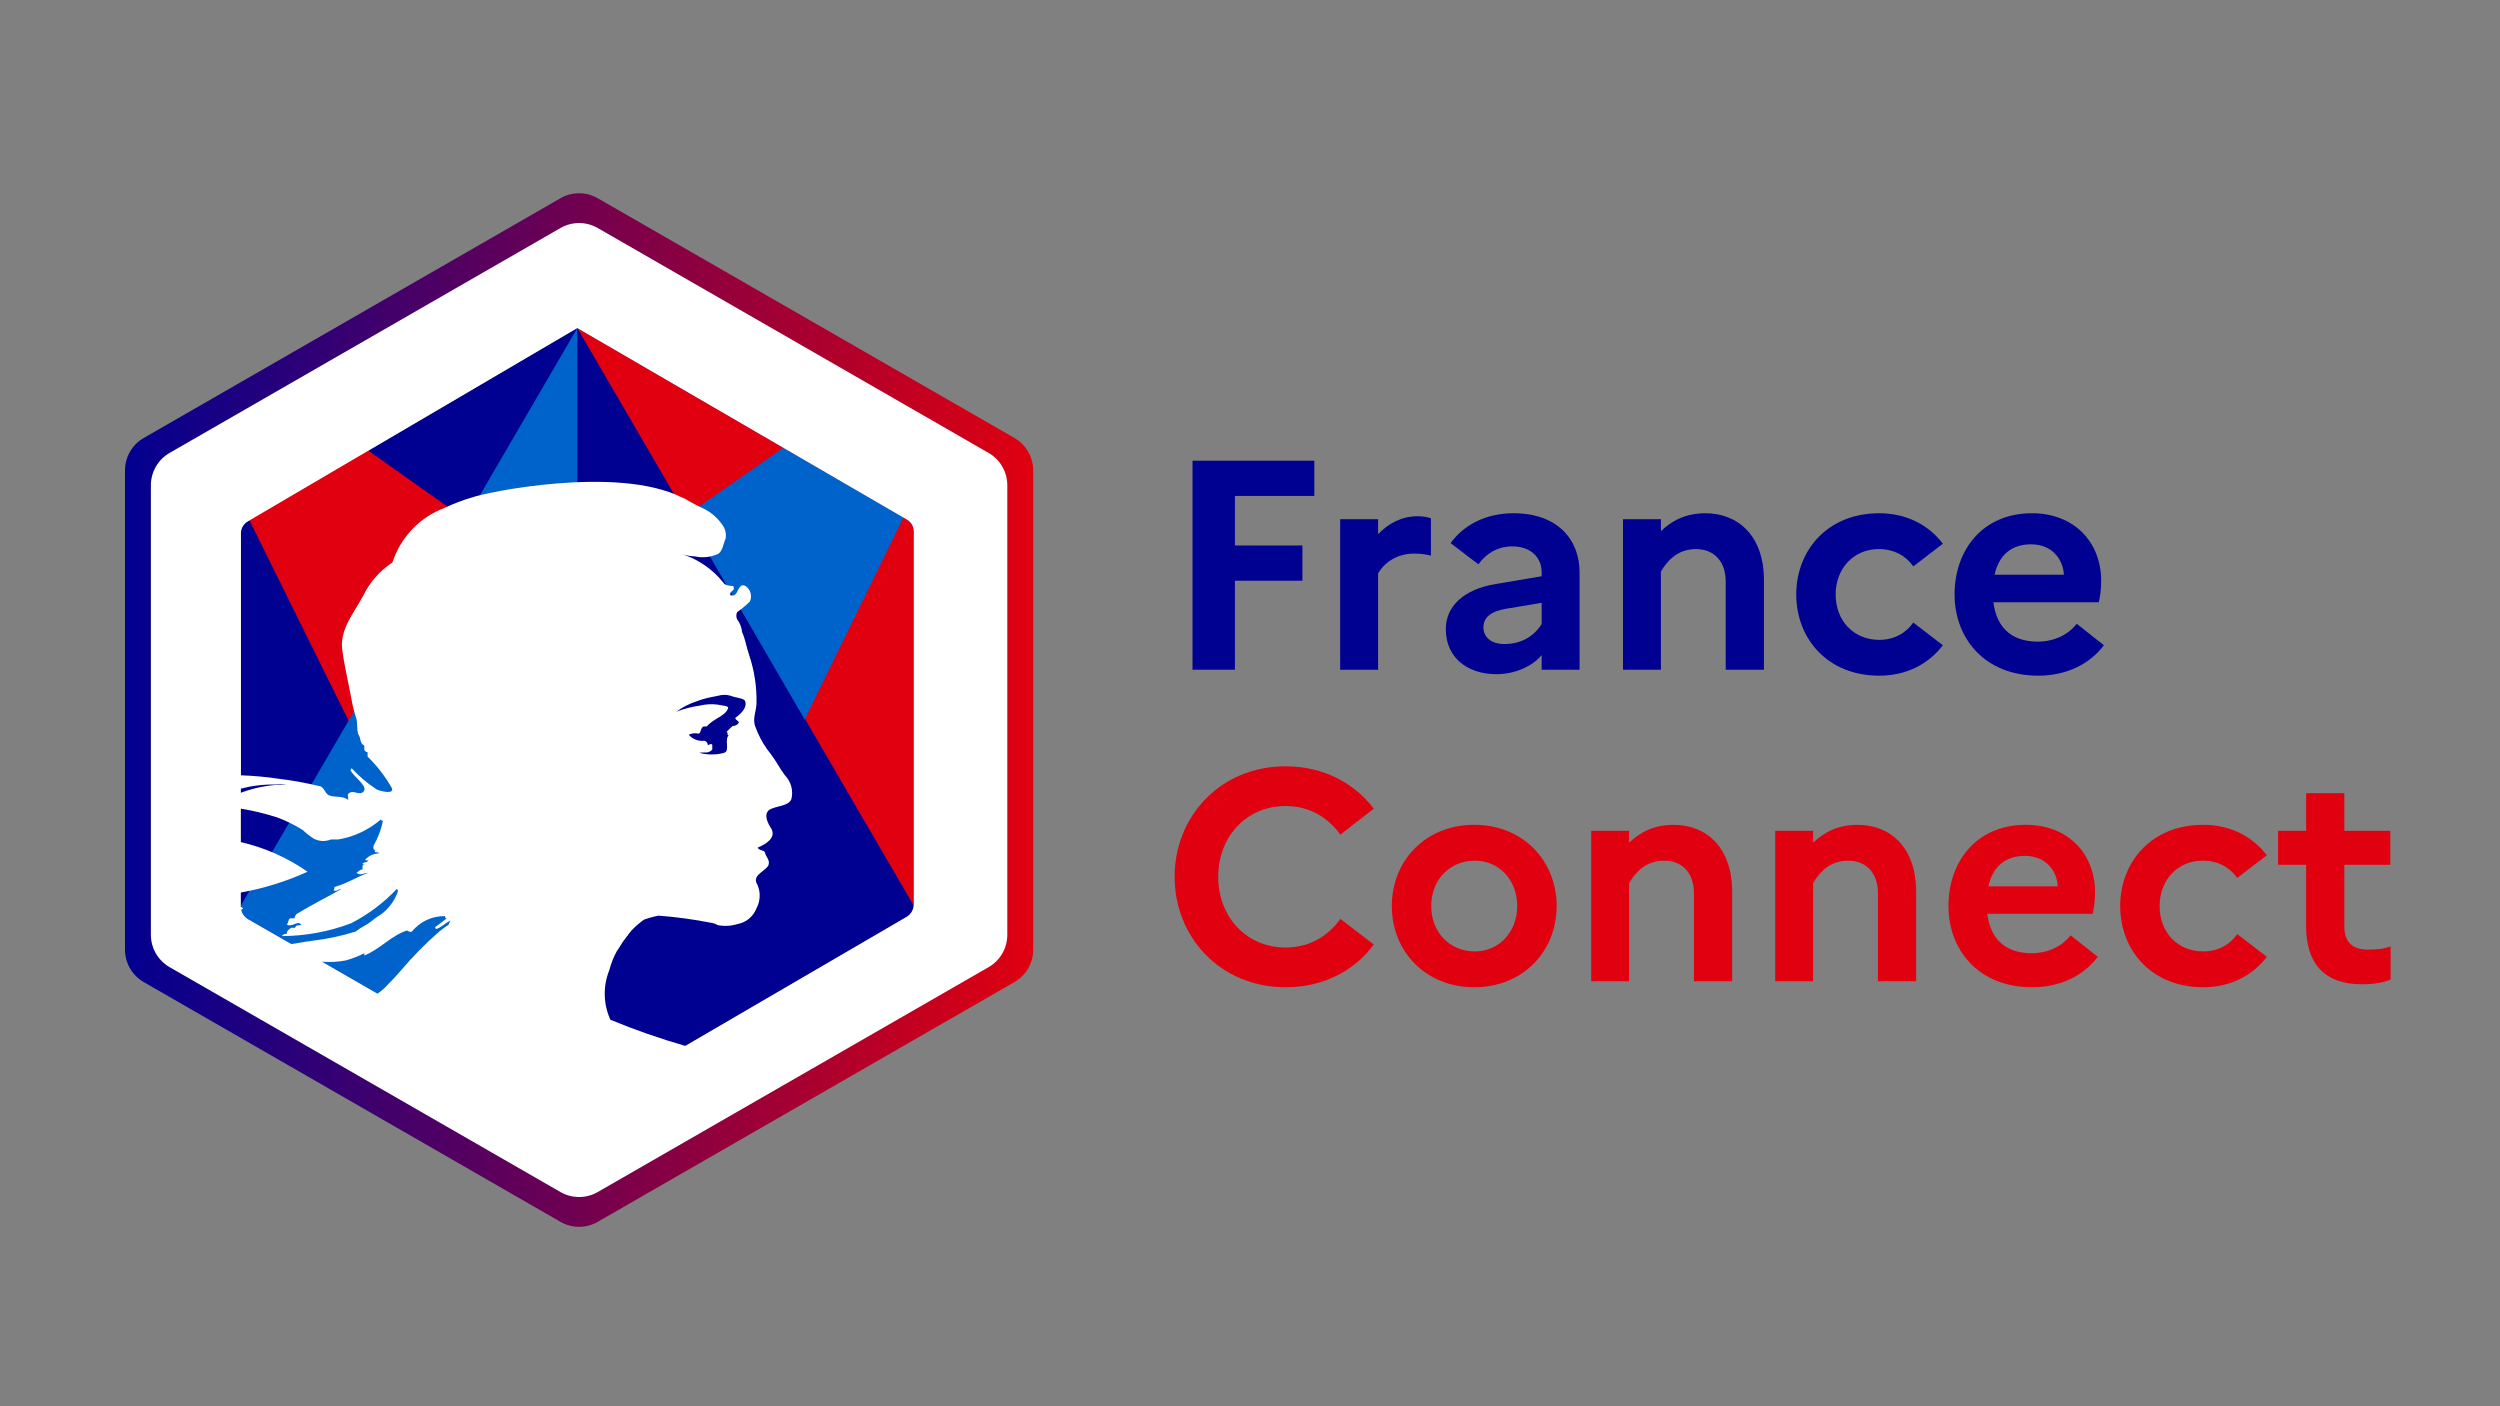 <svg width="160" height="90" viewBox="0 0 160 90" fill="none" xmlns="http://www.w3.org/2000/svg">
<rect x="0" y="0" width="160" height="90" fill="#808080" stroke="none"/>
<path d="M58.051 33.258L36.945 20.994L15.84 33.376C15.709 33.451 15.601 33.559 15.525 33.688C15.45 33.819 15.409 33.966 15.409 34.117V58.071C15.417 58.22 15.46 58.365 15.535 58.493C15.61 58.622 15.714 58.731 15.84 58.812L36.942 70.967L58.048 58.662C58.173 58.581 58.278 58.472 58.352 58.344C58.427 58.215 58.471 58.07 58.479 57.921V34.004C58.48 33.852 58.44 33.704 58.365 33.573C58.29 33.441 58.182 33.333 58.051 33.258Z" fill="#000091"/>
<path d="M29.405 33.964L22.326 46.159L15.911 33.191L23.498 28.791L29.817 33.258L29.405 33.964ZM58.48 57.964V33.995C58.48 33.845 58.44 33.697 58.365 33.567C58.289 33.437 58.18 33.33 58.05 33.256L36.945 20.994" fill="#E1000F"/>
<path d="M15.412 57.964L36.948 20.994V70.974L15.84 58.812C15.714 58.731 15.61 58.622 15.535 58.493C15.46 58.365 15.417 58.22 15.409 58.071V34.117L15.412 57.964ZM50.136 28.657L57.819 33.116L51.5 46.049L43.917 32.995L50.136 28.657Z" fill="#0063CB"/>
<path d="M64.546 29.307L37.534 13.732C37.352 13.64 37.151 13.593 36.948 13.593C36.745 13.593 36.544 13.64 36.362 13.732L9.351 29.307C9.188 29.416 9.053 29.561 8.957 29.732C8.86 29.902 8.805 30.093 8.796 30.289V61.384C8.804 61.581 8.859 61.773 8.955 61.945C9.052 62.117 9.187 62.264 9.351 62.373L36.361 77.949C36.543 78.04 36.743 78.087 36.947 78.087C37.15 78.087 37.35 78.04 37.532 77.949L64.546 62.373C64.709 62.264 64.845 62.117 64.941 61.945C65.037 61.773 65.092 61.581 65.1 61.384V30.289C65.091 30.093 65.036 29.902 64.939 29.732C64.843 29.561 64.708 29.416 64.546 29.307ZM23.983 54.403H24.094C24.035 54.403 23.983 54.413 23.983 54.474C23.983 54.615 24.195 54.474 24.264 54.615C23.93 54.624 23.612 54.764 23.379 55.005C23.379 55.077 23.52 55.077 23.591 55.077C23.486 55.219 23.273 55.148 23.201 55.291C23.239 55.329 23.289 55.354 23.342 55.361C23.272 55.361 23.201 55.361 23.201 55.434V55.647C23.024 55.647 22.954 55.788 22.811 55.86C23.093 56.074 23.272 55.86 23.555 55.86C22.811 56.143 22.209 56.536 21.466 56.749C21.325 56.749 21.466 56.963 21.325 56.963C21.538 57.104 21.645 56.892 21.856 56.892C20.935 57.425 19.979 57.882 18.988 58.492C18.912 58.568 18.863 58.668 18.848 58.775H18.566C18.425 58.846 18.496 59.024 18.354 59.166C18.672 59.38 19.057 58.884 19.274 59.166C19.345 59.166 19.133 59.237 18.993 59.237C18.922 59.237 18.922 59.378 18.852 59.378H18.635C18.494 59.484 18.354 59.556 18.354 59.768C18.293 59.757 18.23 59.764 18.173 59.79C18.116 59.815 18.068 59.857 18.035 59.91C19.547 59.904 21.046 59.627 22.461 59.093C23.558 58.532 24.552 57.786 25.4 56.889C25.438 56.928 25.463 56.977 25.47 57.031C25.263 57.648 24.866 58.182 24.336 58.557C23.946 58.771 23.663 59.09 23.351 59.233C23.142 59.35 22.941 59.48 22.748 59.623C21.858 59.901 20.944 60.096 20.019 60.205L19.589 60.267C19.273 60.314 18.957 60.365 18.645 60.42L15.84 58.812C15.737 58.747 15.648 58.662 15.579 58.562C15.509 58.462 15.46 58.35 15.434 58.231C15.481 58.205 15.525 58.176 15.566 58.142C15.523 58.095 15.468 58.06 15.407 58.041V57.123C16.883 56.859 18.319 56.412 19.684 55.791C18.393 54.89 16.942 54.246 15.409 53.893V51.752C16.19 51.88 16.961 52.065 17.716 52.306C18.297 52.52 18.855 52.794 19.38 53.123C19.586 53.322 19.811 53.5 20.052 53.656C20.222 53.753 20.412 53.81 20.607 53.822C20.803 53.834 20.998 53.801 21.179 53.726H21.643C22.652 53.559 23.595 53.116 24.37 52.447C24.37 52.518 24.44 52.518 24.51 52.518C24.4 53.081 24.197 53.622 23.908 54.118C23.912 54.19 23.84 54.333 23.983 54.403ZM27.948 59.45C28.301 59.309 28.511 59.059 28.833 58.918C28.763 58.988 28.763 59.131 28.692 59.2C28.428 59.366 28.18 59.555 27.949 59.766C27.153 60.47 26.407 61.231 25.718 62.041C25.363 62.465 24.975 62.858 24.592 63.25C24.456 63.377 24.31 63.493 24.156 63.596L20.599 61.547C21.105 61.589 21.614 61.564 22.113 61.471C22.528 61.355 22.931 61.2 23.317 61.009V61.151C24.302 60.759 25.051 59.87 26.043 59.551C26.078 59.551 26.221 59.692 26.361 59.621C26.616 59.304 26.941 59.05 27.309 58.879C27.677 58.707 28.08 58.623 28.485 58.632C28.485 58.703 28.485 58.773 28.556 58.773H28.591C28.378 58.952 28.131 59.128 27.887 59.306C27.807 59.38 27.877 59.45 27.948 59.45ZM15.409 50.738V50.475C16.138 50.284 16.89 50.194 17.644 50.21C17.867 50.174 18.094 50.174 18.317 50.21C17.324 50.209 16.339 50.388 15.409 50.738ZM58.482 57.93C58.474 58.078 58.43 58.223 58.355 58.352C58.28 58.481 58.176 58.59 58.051 58.67L43.864 66.94C42.235 66.472 40.633 65.913 39.066 65.265C38.839 64.769 38.716 64.232 38.704 63.686C38.692 63.14 38.791 62.598 38.996 62.092C39.108 61.657 39.275 61.237 39.492 60.844C39.527 60.809 39.562 60.773 39.562 60.737C39.571 60.737 39.58 60.733 39.587 60.726C39.593 60.72 39.597 60.711 39.597 60.701C39.754 60.426 39.931 60.164 40.128 59.917L40.149 59.896L40.177 59.866L40.198 59.845C40.198 59.809 40.233 59.774 40.269 59.737C40.304 59.665 40.374 59.63 40.409 59.559C40.657 59.297 40.929 59.06 41.224 58.852C41.524 58.744 41.832 58.66 42.145 58.602C43.286 58.687 44.422 58.842 45.544 59.066C45.682 59.087 45.815 59.135 45.934 59.207C46.358 59.29 46.796 59.266 47.208 59.137C47.477 59.087 47.728 58.97 47.939 58.795C48.15 58.62 48.312 58.394 48.412 58.139C48.535 57.911 48.606 57.658 48.618 57.398C48.631 57.139 48.584 56.88 48.482 56.642C48.231 56.252 48.464 56.024 48.737 55.808L48.833 55.73C48.954 55.644 49.063 55.541 49.158 55.425C49.335 55.069 49.017 54.86 48.945 54.535C48.875 54.393 48.627 54.464 48.485 54.252C48.98 54.038 49.688 53.646 49.37 53.041C49.158 52.72 48.84 52.15 49.229 51.829C49.725 51.547 50.433 51.616 50.645 51.152C50.715 50.883 50.714 50.6 50.642 50.331C50.569 50.062 50.429 49.817 50.234 49.619L50.129 49.466C50.023 49.315 49.919 49.164 49.832 49.014C49.608 48.641 49.36 48.284 49.089 47.944C48.779 47.504 48.529 47.024 48.345 46.518C48.133 45.984 48.416 45.52 48.416 44.986C48.437 43.957 48.281 42.932 47.956 41.956C47.778 41.456 47.708 40.922 47.495 40.459C47.468 40.161 47.358 39.877 47.177 39.639C47.142 39.567 47.124 39.487 47.124 39.407C47.124 39.327 47.142 39.248 47.177 39.175C47.466 38.971 47.738 38.745 47.992 38.498C48.071 38.325 48.085 38.13 48.034 37.947C47.982 37.765 47.868 37.606 47.711 37.501C47.25 37.287 47.288 37.964 46.967 38.107H46.755C46.684 37.929 46.825 37.857 46.967 37.715C46.967 37.645 46.967 37.502 46.897 37.502C46.615 37.502 46.366 37.43 46.295 37.288C45.616 36.44 44.706 35.808 43.675 35.471C43.94 35.553 44.214 35.6 44.49 35.612C44.965 35.713 45.46 35.664 45.906 35.471C46.226 35.363 46.296 34.794 46.437 34.473C46.465 34.318 46.461 34.158 46.425 34.005C46.388 33.851 46.32 33.707 46.224 33.581C45.904 33.114 45.463 32.745 44.949 32.513C44.701 32.405 44.311 32.192 43.993 32.014C43.885 31.937 43.766 31.877 43.64 31.836C39.466 29.737 30.874 31.553 30.22 31.836H30.207C29.604 32.011 29.016 32.236 28.449 32.507C27.668 32.798 26.963 33.263 26.387 33.866C25.81 34.469 25.377 35.196 25.12 35.991C24.316 36.521 23.668 37.258 23.244 38.124C22.641 39.255 21.757 40.257 21.898 41.536C22.039 42.638 22.288 43.633 22.5 44.771C22.561 45.155 22.655 45.534 22.782 45.902C22.923 46.292 22.782 46.791 22.994 47.11C23.1 47.324 23.03 47.572 23.314 47.715V47.998C23.384 48.068 23.384 48.139 23.526 48.139V48.422C24.138 49.02 24.663 49.703 25.085 50.449C25.226 50.839 24.412 50.662 24.099 50.519C23.515 50.137 22.979 49.683 22.506 49.168C22.467 49.206 22.442 49.256 22.434 49.309C22.716 49.807 23.709 50.412 23.177 50.731C22.896 50.873 22.575 50.518 22.292 50.803C22.222 50.909 22.292 51.052 22.292 51.193C21.902 50.911 21.478 51.052 21.088 50.911C20.807 50.84 20.734 50.307 20.416 50.307C19.576 50.101 18.725 49.947 17.866 49.845C17.056 49.723 16.238 49.648 15.419 49.62V34.117C15.419 33.966 15.46 33.819 15.535 33.688C15.611 33.559 15.719 33.451 15.849 33.376L36.945 20.994L58.051 33.258C58.181 33.332 58.29 33.44 58.365 33.57C58.441 33.7 58.481 33.847 58.482 33.998V57.93ZM47.285 46.254C47.243 46.32 47.184 46.374 47.114 46.411C47.045 46.448 46.967 46.466 46.889 46.464C46.748 46.584 46.615 46.712 46.492 46.85C46.632 46.85 46.492 47.061 46.632 47.061C46.344 47.376 46.741 48.041 46.344 48.181C45.824 48.321 45.277 48.321 44.757 48.181C44.835 48.165 44.913 48.157 44.992 48.159H45.112C45.2 48.169 45.29 48.158 45.373 48.126C45.456 48.093 45.529 48.04 45.587 47.972V47.69C45.587 47.619 45.515 47.619 45.446 47.619C45.409 47.659 45.359 47.684 45.305 47.69C45.301 47.626 45.279 47.565 45.24 47.514C45.202 47.464 45.149 47.426 45.088 47.407C44.901 47.432 44.711 47.41 44.534 47.343C44.358 47.275 44.201 47.165 44.078 47.021C44.268 46.929 44.485 46.904 44.691 46.95C44.871 46.95 44.8 46.635 45.016 46.495H45.233C45.665 45.969 46.459 45.83 46.604 45.304C46.604 45.163 46.207 45.163 45.919 45.093C45.533 45.046 45.142 45.07 44.764 45.164C44.258 45.234 43.761 45.364 43.285 45.55C43.68 45.259 44.118 45.034 44.584 44.884C44.911 44.758 45.25 44.663 45.595 44.601L45.781 44.565L45.968 44.526C46.223 44.45 46.495 44.45 46.751 44.526C47.076 44.668 47.616 44.668 47.688 44.877C47.829 45.263 47.471 45.647 47.076 45.928C46.995 46.043 47.285 46.119 47.285 46.254Z" fill="white"/>
<path d="M76.321 42.862V29.485H84.118V31.74H79.035V34.912H83.354V37.167H79.035V42.862H76.321Z" fill="#000091"/>
<path d="M85.771 42.862V33.23H88.198V34.186C88.828 33.536 89.65 33.039 90.739 33.039C91.064 33.039 91.351 33.097 91.58 33.173V35.562C91.274 35.485 90.949 35.428 90.51 35.428C89.325 35.428 88.561 36.078 88.198 36.689V42.862H85.771Z" fill="#000091"/>
<path d="M95.781 43.148C93.851 43.148 92.532 42.04 92.532 40.263C92.532 38.81 93.66 37.721 95.724 37.377L98.666 36.88V36.632C98.666 35.619 97.902 34.969 96.794 34.969C95.857 34.969 95.131 35.409 94.615 36.116L92.838 34.759C93.698 33.575 95.112 32.848 96.87 32.848C99.66 32.848 101.093 34.511 101.093 36.632V42.862H98.666V41.925C98.055 42.67 96.908 43.148 95.781 43.148ZM94.94 40.148C94.94 40.798 95.456 41.218 96.278 41.218C97.386 41.218 98.189 40.702 98.666 39.938V38.581L96.373 38.963C95.36 39.135 94.94 39.556 94.94 40.148Z" fill="#000091"/>
<path d="M103.872 42.862V33.23H106.299V33.995C106.968 33.345 107.866 32.848 109.146 32.848C111.229 32.848 112.892 34.282 112.892 37.129V42.862H110.446V37.224C110.446 35.944 109.72 35.141 108.535 35.141C107.312 35.141 106.662 35.963 106.299 36.575V42.862H103.872Z" fill="#000091"/>
<path d="M120.272 40.951C121.228 40.951 121.992 40.511 122.451 39.842L124.342 41.295C123.444 42.479 122.03 43.244 120.272 43.244C116.947 43.244 114.96 40.855 114.96 38.046C114.96 35.237 116.947 32.848 120.272 32.848C122.03 32.848 123.444 33.613 124.342 34.797L122.451 36.25C121.992 35.581 121.228 35.141 120.234 35.141C118.648 35.141 117.482 36.364 117.482 38.046C117.482 39.747 118.648 40.951 120.272 40.951Z" fill="#000091"/>
<path d="M134.648 41.295C133.749 42.498 132.259 43.244 130.443 43.244C127.023 43.244 125.093 40.855 125.093 38.046C125.093 35.199 126.889 32.848 130.042 32.848C132.717 32.848 134.476 34.664 134.476 37.186C134.476 37.721 134.399 38.218 134.323 38.543H127.577C127.806 40.339 128.915 41.065 130.424 41.065C131.475 41.065 132.393 40.607 132.909 39.919L134.648 41.295ZM129.985 34.836C128.743 34.836 127.921 35.524 127.654 36.785H132.087C132.049 35.81 131.342 34.836 129.985 34.836Z" fill="#000091"/>
<path d="M82.284 60.642C83.812 60.642 85.016 59.897 85.781 58.808L87.921 60.451C86.698 62.114 84.71 63.184 82.284 63.184C78.06 63.184 75.175 59.935 75.175 56.114C75.175 52.292 78.06 49.043 82.284 49.043C84.71 49.043 86.698 50.132 87.921 51.757L85.781 53.419C85.016 52.33 83.812 51.585 82.284 51.585C79.761 51.585 77.965 53.553 77.965 56.114C77.965 58.674 79.761 60.642 82.284 60.642Z" fill="#E1000F"/>
<path d="M94.35 52.788C97.484 52.788 99.625 55.101 99.625 57.986C99.625 60.872 97.484 63.184 94.35 63.184C91.216 63.184 89.076 60.872 89.076 57.986C89.076 55.101 91.216 52.788 94.35 52.788ZM94.389 60.891C95.936 60.891 97.102 59.649 97.102 57.986C97.102 56.305 95.936 55.082 94.389 55.082C92.784 55.082 91.599 56.305 91.599 57.986C91.599 59.668 92.784 60.891 94.389 60.891Z" fill="#E1000F"/>
<path d="M101.838 62.802V53.171H104.265V53.935C104.934 53.285 105.832 52.788 107.112 52.788C109.195 52.788 110.858 54.222 110.858 57.069V62.802H108.412V57.164C108.412 55.884 107.686 55.082 106.501 55.082C105.278 55.082 104.628 55.903 104.265 56.515V62.802H101.838Z" fill="#E1000F"/>
<path d="M113.614 62.802V53.171H116.04V53.935C116.709 53.285 117.607 52.788 118.888 52.788C120.971 52.788 122.633 54.222 122.633 57.069V62.802H120.187V57.164C120.187 55.884 119.461 55.082 118.276 55.082C117.053 55.082 116.403 55.903 116.04 56.515V62.802H113.614Z" fill="#E1000F"/>
<path d="M134.256 61.235C133.357 62.439 131.867 63.184 130.052 63.184C126.631 63.184 124.701 60.795 124.701 57.986C124.701 55.139 126.497 52.788 129.65 52.788C132.326 52.788 134.084 54.604 134.084 57.126C134.084 57.661 134.007 58.158 133.931 58.483H127.185C127.414 60.279 128.523 61.005 130.032 61.005C131.083 61.005 132.001 60.547 132.517 59.859L134.256 61.235ZM129.593 54.776C128.351 54.776 127.529 55.464 127.262 56.725H131.695C131.657 55.75 130.95 54.776 129.593 54.776Z" fill="#E1000F"/>
<path d="M141.005 60.891C141.96 60.891 142.725 60.451 143.183 59.782L145.075 61.235C144.177 62.42 142.763 63.184 141.005 63.184C137.68 63.184 135.693 60.795 135.693 57.986C135.693 55.177 137.68 52.788 141.005 52.788C142.763 52.788 144.177 53.553 145.075 54.738L143.183 56.19C142.725 55.521 141.96 55.082 140.967 55.082C139.381 55.082 138.215 56.305 138.215 57.986C138.215 59.687 139.381 60.891 141.005 60.891Z" fill="#E1000F"/>
<path d="M147.592 59.286V55.349H145.795V53.171H147.592V50.763H150.038V53.171H152.981V55.349H150.038V59.286C150.038 60.356 150.611 60.776 151.566 60.776C152.235 60.776 152.675 60.7 153 60.566V62.687C152.522 62.897 151.949 62.993 151.146 62.993C148.738 62.993 147.592 61.636 147.592 59.286Z" fill="#E1000F"/>
<path fill-rule="evenodd" clip-rule="evenodd" d="M38.253 14.593C37.516 14.169 36.608 14.169 35.871 14.593L10.855 28.986C10.114 29.412 9.657 30.202 9.657 31.056V59.828C9.657 60.682 10.114 61.472 10.855 61.898L35.871 76.291C36.608 76.715 37.516 76.715 38.253 76.291L63.27 61.898C64.01 61.472 64.467 60.682 64.467 59.828V31.056C64.467 30.202 64.01 29.412 63.27 28.986L38.253 14.593ZM66.124 30.103C66.124 29.248 65.668 28.459 64.927 28.032L38.253 12.686C37.516 12.262 36.608 12.262 35.871 12.686L9.197 28.032C8.457 28.459 8 29.248 8 30.103V60.781C8 61.636 8.457 62.425 9.197 62.852L35.871 78.198C36.608 78.622 37.516 78.622 38.253 78.198L64.927 62.852C65.668 62.425 66.124 61.636 66.124 60.781V30.103Z" fill="url(#paint0_linear_6655_6056)"/>
<defs>
<linearGradient id="paint0_linear_6655_6056" x1="7.647" y1="45.855" x2="66.477" y2="45.855" gradientUnits="userSpaceOnUse">
<stop stop-color="#000091"/>
<stop offset="1" stop-color="#E1000F"/>
</linearGradient>
</defs>
</svg>
